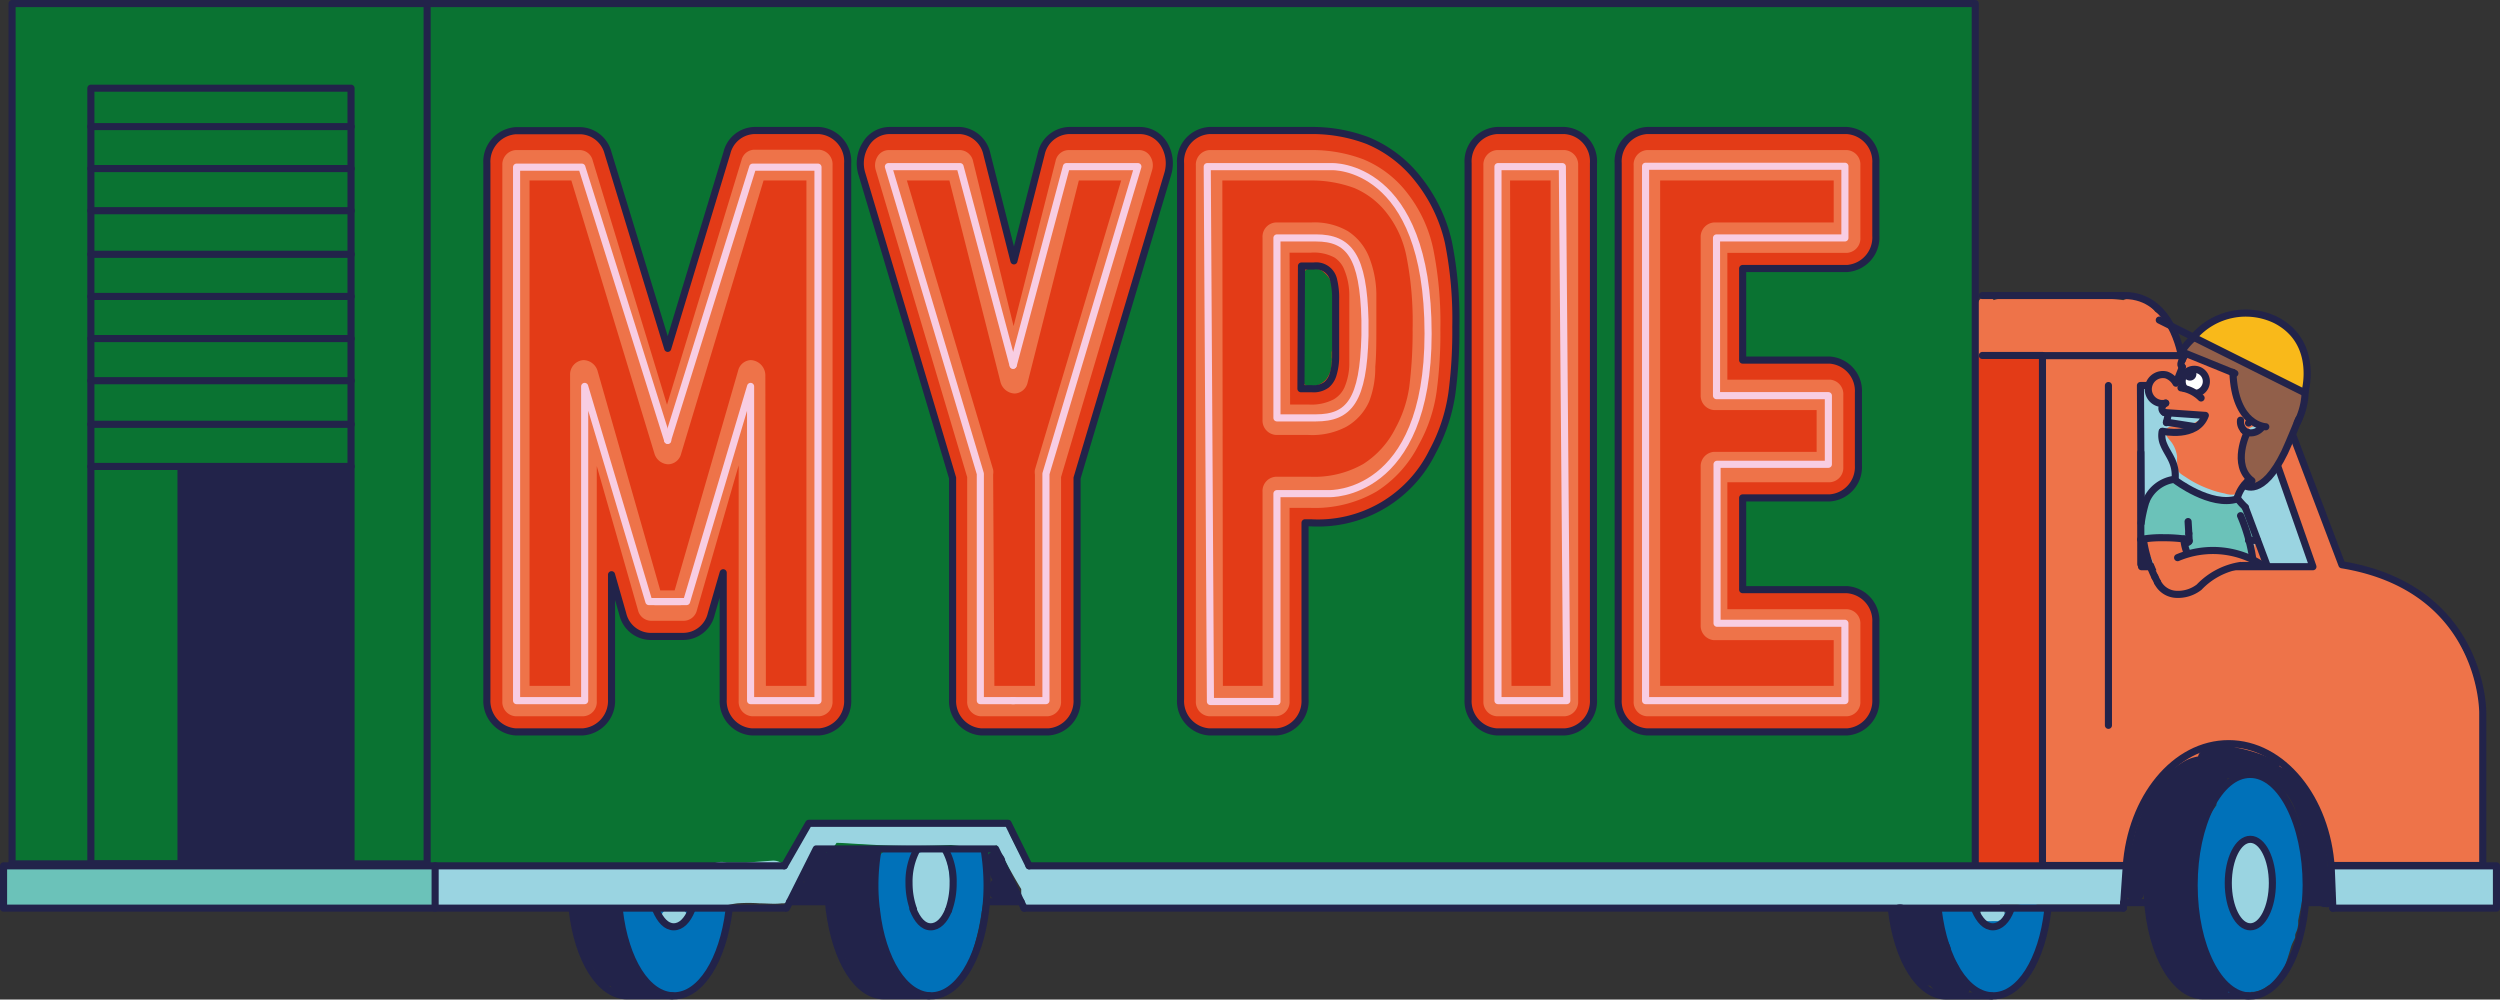 <svg xmlns="http://www.w3.org/2000/svg" viewBox="0 0 140.59 56.21"><rect x="0" y="0" width="140.59" height="56.21" fill="#333333" stroke="none"/><defs><style>.cls-1{fill:#0a7332;}.cls-2{fill:#ee7349;}.cls-3,.cls-8{fill:#9ad4e1;}.cls-4{fill:#e33b17;}.cls-5{fill:#0071b9;}.cls-6{fill:#6bc2b9;}.cls-13,.cls-7{fill:#22234a;}.cls-13,.cls-14,.cls-8,.cls-9{stroke:#22234a;}.cls-10,.cls-13,.cls-14,.cls-8,.cls-9{stroke-linecap:round;stroke-linejoin:round;stroke-width:0.4px;}.cls-10,.cls-9{fill:none;}.cls-10{stroke:#f8cde2;}.cls-11{fill:#fff;}.cls-12{fill:#915f4a;}.cls-14{fill:#f9b91a;}</style></defs><g id="Layer_2" data-name="Layer 2"><g id="Layer_1-2" data-name="Layer 1"><polygon class="cls-1" points="111.08 48.55 0.68 49.22 0.68 0.27 111.08 0.2 111.08 48.55"/><polygon class="cls-1" points="24.02 48.55 0.92 49.22 0.92 0.27 24.02 0.2 24.02 48.55"/><path class="cls-2" d="M139.57,42.81a13.78,13.78,0,0,0-.58-5.23,9.78,9.78,0,0,0-.61-1.31,1.07,1.07,0,0,0-.21-.56,10.28,10.28,0,0,0-6.64-4,21.41,21.41,0,0,0-.72-2.27l-.14-.15c-.53-1.67-1.11-3.23-1.68-4.88a7.38,7.38,0,0,0-1.94-3.56c-1.22-1-3-.78-4.49-.81,0,0,0,0,0,0a10.17,10.17,0,0,0-.46-1.31,2,2,0,0,0-.9-1.2l0,0a1.06,1.06,0,0,0-.17-.2,2.15,2.15,0,0,0-.46-.33,2.62,2.62,0,0,0-.53-.2.78.78,0,0,0-.4,0,.9.9,0,0,0-.23.08,6.34,6.34,0,0,0-.75-.07c-2.08-.09-4.17-.06-6.24,0a.88.88,0,0,0-.3.07.57.57,0,0,0-.22-.19.44.44,0,0,0-.32,0,.51.51,0,0,0-.37.48c0,.37,0,.74,0,1.12,0,0,0,0,0,.06a1.24,1.24,0,0,0-.1.54,43.93,43.93,0,0,1,.11,5.13c-.08,1.7-.29,3.38-.21,5.08a1.47,1.47,0,0,0,.23.74,2.11,2.11,0,0,0-.08.53c-.07,3-.1,6-.07,9.07s.24,5.88,0,8.79c-.14,1.78,2,2.42,3.21,1.56a1.4,1.4,0,0,0,.74.2,16.69,16.69,0,0,0,4.41-.29c1.53-.43,1.06-2,1.61-3.07,1.07-2.17,2.76-4.27,5.44-3.94,2.43.29,3.43,2.53,4.22,4.55.46,1.21.78,2.41,2.23,2.6a7.48,7.48,0,0,0,3.83-.53,1.45,1.45,0,0,0,1.52.8,1.49,1.49,0,0,0,1.3-1.47C139.58,46.6,139.58,44.7,139.57,42.81Z"/><path class="cls-3" d="M130.07,31.87h-9.64l0-10.08,5.29-.11s.74-.12,1.17,1.05S130.07,31.87,130.07,31.87Z"/><rect class="cls-4" x="111.12" y="19.99" width="3.75" height="28.68"/><path class="cls-5" d="M129.46,47.45c-.32-1.44-1.18-3.89-3-3.85a1.87,1.87,0,0,0-1.58.88,2.24,2.24,0,0,0-.24.67.74.74,0,0,1,0,.14,6,6,0,0,0-1,2.08,12.29,12.29,0,0,0,0,5A1.21,1.21,0,0,0,124,53a5.79,5.79,0,0,0,.27.95c0,.07.08.13.11.2a1.85,1.85,0,0,0-.06.39,1.5,1.5,0,0,0,.44,1.06,1.52,1.52,0,0,0,1.06.44,1.68,1.68,0,0,0,.78-.26l0,0h0l0,0,0,0h.12a1.62,1.62,0,0,0,.81-.34h0a1.69,1.69,0,0,0,.28-.12,1.47,1.47,0,0,0,.54-.54h0a1.07,1.07,0,0,0,.17-.51c.1-.31.2-.61.29-.93s.18-.41.26-.62l0-.1c0-.12.08-.23.11-.34a1.7,1.7,0,0,0,.06-.31c0-.09,0-.19,0-.21l.12-.59a8.26,8.26,0,0,0,.18-1.31A9.31,9.31,0,0,0,129.46,47.45Z"/><path class="cls-5" d="M114.08,50.76a2.26,2.26,0,0,0-1.7,1h0s0,0-.06,0l0,0h0l0,0c-.09,0,0,0,0,0l-.12,0-.07,0h-.28l-.32,0a1.32,1.32,0,0,0-.6-.87,2,2,0,0,0-1.29-.08,1,1,0,0,0-.7,1.23l.31.76a1.43,1.43,0,0,0,.27.43.87.87,0,0,0,0,.48,3.35,3.35,0,0,0,1.26,1.9,2.11,2.11,0,0,0,2.31,0A3.83,3.83,0,0,0,114.31,54a7.06,7.06,0,0,0,.77-2.22A1,1,0,0,0,114.08,50.76Z"/><path class="cls-6" d="M112.28,51.84h0Z"/><polyline class="cls-3" points="131.25 48.69 140.39 48.69 140.39 51.07 131.19 51.07"/><path class="cls-3" d="M119.41,48.69H57.79l-.32-.52c-.08-.12-.16-.24-.23-.36-.17-.34-.35-.67-.5-1h0s0-.09,0-.14a.51.51,0,0,0-.57-.36,3.29,3.29,0,0,0-1.59-.06l-2.65.14c-.81,0-1.61,0-2.43,0s-1.64.1-2.46,0c-.16-.23-.43-.14-.8-.14s-.69,0-.83.27a.5.5,0,0,0-.2.54l0,0a9.28,9.28,0,0,0-.95,1.45,1.24,1.24,0,0,1-.14.18.83.83,0,0,0-.69-.29l-1.48.11c-.32,0-.64,0-1,0l-.08,0a1.13,1.13,0,0,0-1,.21c-.24,0-15.39-.28-15.39,0a16.82,16.82,0,0,0,0,2.13c.09.43,15.46.32,15.87.22a5.29,5.29,0,0,1,1.11-.27,8.83,8.83,0,0,1,1.26,0c.41,0,.82.05,1.23,0a.94.94,0,0,0,.65-.21,1.69,1.69,0,0,0,.3-.54c.34-.74.68-1.48,1-2.22a1.07,1.07,0,0,0,.32.05.89.89,0,0,0,.82-.48c.48,0,1,.06,1.44.07a41.38,41.38,0,0,0,5,.05,11.65,11.65,0,0,0,2.36.08.83.83,0,0,0,.21-.06,6.52,6.52,0,0,0,.38.68c.31.6.65,1.2,1,1.78v1h54.09l0,0-.08.1a.45.45,0,0,0-.07.25l0,.13a.38.38,0,0,0,.13.22.58.58,0,0,0,.12.1l0,0,.11,0,.12,0a1.08,1.08,0,0,0,.19,0h.09l.15,0,.07,0,.14-.06h0a.44.44,0,0,0,.14-.13.56.56,0,0,0,.09-.17.45.45,0,0,0,0-.2.6.6,0,0,0-.06-.19l-.08-.1-.13-.08h6.93Z"/><path class="cls-7" d="M50.85,55.22a2.72,2.72,0,0,1-1-1.37,5.06,5.06,0,0,1-.56-1.64,17.14,17.14,0,0,1,0-3.92.5.5,0,0,0-.48-.63l-1.14.07a1.68,1.68,0,0,0-.8.14.64.64,0,0,0-.21.25.5.5,0,0,0-.88,0,11.41,11.41,0,0,0-.55,1.24.43.43,0,0,0,0,.25l-.06,0h0a.74.74,0,0,0-.38.34c-.12.22-.35.46-.15.62a.93.93,0,0,0,.93,0h.07s.12.07,0,0a1,1,0,0,0,.77.12c.18-.08.09-.28.08-.48s0-.62,0-.93v-.05c0-.06,0,0,0,0s0-.08,0-.09l.06-.22,0,0a4,4,0,0,0,.09.64.66.66,0,0,0,0,.15A7.77,7.77,0,0,0,47,52.55a13.23,13.23,0,0,0,1.18,2.6,1.59,1.59,0,0,0,.92.77A5,5,0,0,0,51,56C51.44,56,51.33,55.49,50.85,55.22Z"/><path class="cls-7" d="M57.07,50c-.18-.38-.37-.75-.55-1.12l0-.07,0,0h0a.14.14,0,0,1,0-.07s0-.06,0,0h0a.41.41,0,0,1,0-.11,1.67,1.67,0,0,0,0-.31.81.81,0,0,0-.31-.4.5.5,0,0,0-.64.74.76.76,0,0,1,0,.15,2,2,0,0,0,.24.68.53.53,0,0,0-.18.51h0c0-.12,0,0,0,0h0a.5.5,0,0,0,.35.6,2.17,2.17,0,0,0,.44,0h0a.48.48,0,0,0,.59.08A.5.5,0,0,0,57.07,50Z"/><path class="cls-7" d="M36.38,55.15a2,2,0,0,1-.57-.68,6.07,6.07,0,0,1-.48-.91,3.19,3.19,0,0,1-.43-1.9.51.51,0,0,0-.48-.64l-1.8,0a.51.51,0,0,0-.49.63,3.49,3.49,0,0,0,.5,1.07h0a2.64,2.64,0,0,0,.28.94c.21.41.48.81.73,1.2.07.12.15.24.23.35a.57.57,0,0,0,.46.24,1.24,1.24,0,0,0,.17.27,1,1,0,0,0,.77.31c.29,0,.95-.06,1.24-.07C37,56,36.81,55.4,36.38,55.15Z"/><path class="cls-5" d="M40.89,51.17A4,4,0,0,0,39.45,51c-.47.09-1.7,0-2.17,0A9.58,9.58,0,0,1,34.83,51c.06.15.34,1.43.4,1.57a1.18,1.18,0,0,0,.07.2c.21.53.23,1.12.49,1.63A2.55,2.55,0,0,0,38,55.86a2.52,2.52,0,0,0,2-1.6c.39-.83.6-1.76.92-2.62,0,0,0,0,0-.06C40.81,51.81,41.19,51.25,40.89,51.17Z"/><path class="cls-6" d="M19.21,51.11l.14,0h.18l0,0a13.5,13.5,0,0,0,3,0c.66,0,1.33-.17,2-.23V48.69H.2v2.44H18.86A.67.67,0,0,1,19.21,51.11Z"/><path class="cls-5" d="M54.28,47.63a6.42,6.42,0,0,1-2.29.11c-.86-.06-2.47-.4-2.69.8a5.88,5.88,0,0,0,0,1.39c0,.42,0,.84.08,1.26A7,7,0,0,0,50,53.57a.13.13,0,0,0,0,.06,3.2,3.2,0,0,0,1.22,1.9,2.39,2.39,0,0,0,.92.51,1.57,1.57,0,0,0,1.41-.48,4.21,4.21,0,0,0,1.08-1.86,13.75,13.75,0,0,0,.57-2.38c.08-.45.14-.91.2-1.36a5.72,5.72,0,0,0,.1-1.37A1,1,0,0,0,54.28,47.63Z"/><path class="cls-3" d="M53.17,48.15a.52.52,0,0,0-.62-.35l-.6.1a.88.88,0,0,0-.58.25,1.08,1.08,0,0,0-.16.68c0,.2,0,.4,0,.59,0,.38,0,.77,0,1.15a1.09,1.09,0,0,0,.36.83,1,1,0,0,0,.24.53.75.75,0,0,0,.87.14c.41-.22.54-.78.63-1.19A5.17,5.17,0,0,0,53.17,48.15Z"/><path class="cls-3" d="M38.53,51.26l-.08-.1a.61.61,0,0,0-.22-.13l-.13,0a.55.55,0,0,0-.22.06h0l.06,0-.09,0h-.05a.49.49,0,0,0-.17,0,.3.3,0,0,0-.18.06.29.29,0,0,0-.14.13.28.28,0,0,0-.09.17l0,.13a.43.43,0,0,0,.07.25l.07.11a.51.51,0,0,0,.23.12l.23,0h.11a1.6,1.6,0,0,0,.23,0l.22-.09a.58.58,0,0,0,.14-.13.56.56,0,0,0,.09-.17.46.46,0,0,0,0-.2A.33.33,0,0,0,38.53,51.26Z"/><ellipse class="cls-8" cx="126.55" cy="49.66" rx="1.24" ry="2.46"/><ellipse class="cls-9" cx="126.54" cy="49.78" rx="3.15" ry="6.23"/><path class="cls-9" d="M126.54,43.55H123.9c-1.75,0-3.16,2.79-3.16,6.23S122.15,56,123.9,56h2.54"/><path class="cls-9" d="M113.07,51.18c-.22.57-.58.94-1,.94s-.75-.37-1-.94"/><path class="cls-9" d="M115.16,51.18C114.84,54,113.59,56,112.09,56S109.34,54,109,51.19"/><path class="cls-9" d="M106.37,51.17c.32,2.78,1.57,4.84,3.07,4.84H112"/><path class="cls-9" d="M119.41,51.07l.16-2.32c.26-3.88,2.74-6.93,5.76-6.93s5.53,3.08,5.77,7l.09,2.26"/><path class="cls-9" d="M53.34,51.19c-.23.57-.58.93-1,.93s-.76-.39-1-1"/><path class="cls-9" d="M53.15,47.77a3.69,3.69,0,0,1,.45,1.89,4.37,4.37,0,0,1-.26,1.53"/><path class="cls-9" d="M51.37,51.13a4.34,4.34,0,0,1-.25-1.47,3.81,3.81,0,0,1,.44-1.88"/><path class="cls-9" d="M55.42,51.24C55.09,54,53.84,56,52.36,56S49.61,54,49.29,51.19"/><path class="cls-9" d="M55.36,47.87a12.86,12.86,0,0,1,.15,1.91,11.56,11.56,0,0,1-.09,1.46"/><path class="cls-9" d="M49.29,51.19a10.67,10.67,0,0,1-.09-1.41,11.62,11.62,0,0,1,.16-1.91"/><path class="cls-9" d="M46.64,51.19C47,54,48.21,56,49.71,56h2.54"/><path class="cls-9" d="M46.64,51.19a12.74,12.74,0,0,1-.08-1.41,11.65,11.65,0,0,1,.15-1.91"/><path class="cls-9" d="M38.89,51.18c-.23.57-.58.94-1,.94s-.75-.37-1-.94"/><path class="cls-9" d="M41,51.18C40.65,54,39.4,56,37.9,56S35.15,54,34.83,51.19"/><path class="cls-9" d="M32.18,51.17C32.5,54,33.76,56,35.26,56H37.8"/><rect class="cls-9" x="0.68" y="0.2" width="23.34" height="48.38"/><rect class="cls-9" x="5.11" y="4.96" width="14.63" height="43.62"/><line class="cls-9" x1="119.41" y1="51.07" x2="57.59" y2="51.07"/><line class="cls-9" x1="120.69" y1="50.76" x2="119.42" y2="50.76"/><line class="cls-9" x1="131.13" y1="50.76" x2="129.74" y2="50.76"/><polyline class="cls-9" points="131.25 48.69 140.39 48.69 140.39 51.07 131.19 51.07"/><line class="cls-9" x1="57.87" y1="48.69" x2="119.42" y2="48.69"/><polyline class="cls-9" points="44.15 51.07 0.2 51.07 0.2 48.69 44.1 48.69"/><path class="cls-9" d="M131.19,48.67h8.43V40.08s.07-7-7.92-8.32L128,22a3.13,3.13,0,0,0-2.93-2H114.86V48.67h4.64"/><line class="cls-9" x1="114.86" y1="19.99" x2="111.48" y2="19.99"/><path class="cls-9" d="M122.67,20s-.53-3.38-3.19-3.38h-8"/><path class="cls-9" d="M130.07,31.87h-9.64l-.06-10.19h5.32s.74-.12,1.17,1.05S130.07,31.87,130.07,31.87Z"/><line class="cls-9" x1="118.57" y1="21.68" x2="118.57" y2="40.79"/><line class="cls-9" x1="24.47" y1="48.69" x2="24.47" y2="51.07"/><polyline class="cls-9" points="57.59 51.07 55.99 47.74 45.9 47.74 44.23 51.07"/><polyline class="cls-9" points="44.11 48.69 45.48 46.3 56.69 46.3 57.87 48.69"/><line class="cls-9" x1="44.41" y1="50.71" x2="46.56" y2="50.71"/><line class="cls-9" x1="55.51" y1="50.71" x2="57.42" y2="50.71"/><polyline class="cls-9" points="24.02 0.2 111.08 0.2 111.08 48.55"/><path class="cls-7" d="M131.32,50.22a.28.28,0,0,0-.09-.17h0l0-.11a.56.56,0,0,0-.09-.17.73.73,0,0,0-.09-.08c0-.38-.11-.79-.14-1a9.74,9.74,0,0,0-1.46-4.58,3.06,3.06,0,0,0-1.25-1,.4.4,0,0,0-.23-.33,8.52,8.52,0,0,0-2.08-.71,3.14,3.14,0,0,0-1.77,0h0l-.28.13a.57.57,0,0,0-.23.34,2.39,2.39,0,0,0-.93.37A5.36,5.36,0,0,0,121,44.53a11.49,11.49,0,0,0-1.37,5.22.41.41,0,0,0-.06.25l0,.21a.5.5,0,0,0,1,0,18.42,18.42,0,0,1,.52-3.46c-.11.66-.21,1.31-.32,2a1.22,1.22,0,0,0,.09.71l0,0a2.91,2.91,0,0,0-.13,1.8,5.87,5.87,0,0,0,.37,1.32c.19.5.4,1,.63,1.45a2.64,2.64,0,0,0,.79,1.16.36.36,0,0,0,.1.15,3.37,3.37,0,0,0,2.08.75.51.51,0,0,0,.57-.23.48.48,0,0,0-.08-.6,6.39,6.39,0,0,1-.54-.5,2.85,2.85,0,0,1-.23-.26l-.05-.07,0,0,0,0-.06-.09a3.7,3.7,0,0,1-.21-.33l-.39-1h0a.76.76,0,0,0,0-.16c-.09-1.09-.2-2.17-.31-3.25a1.31,1.31,0,0,0-.18-.5,5.75,5.75,0,0,1,.33-1.36A9.46,9.46,0,0,1,124,46.3c.43-.89,1-1.73,1.32-2.66a.68.68,0,0,0,0-.2h0a8.26,8.26,0,0,1,2.47.53,3,3,0,0,1,1.32,1.68,9.58,9.58,0,0,1,.58,2.16c.07.38.11.77.15,1.15l0,.15a.42.42,0,0,0-.23.41c0,.36-.14.64.1,1a.67.67,0,0,0,.65.28.43.43,0,0,0,.11.12.56.56,0,0,0,.17.09l.14,0a.41.41,0,0,0,.19,0,.24.24,0,0,0,.11-.06.44.44,0,0,0,.13-.14l0-.12a.61.61,0,0,0,0-.27Z"/><path class="cls-7" d="M110.64,55.2a2.33,2.33,0,0,0-.45-.38s0,0,0-.08l0-.27a1,1,0,0,0-.26-.44l-.21-.26,0-.22a1,1,0,0,0-.13-.51,3.16,3.16,0,0,0-.35-.59l-.16-.2c0-.32,0-.74-.26-1s-.66-.09-1-.1a1.43,1.43,0,0,1-.73-.23.51.51,0,0,0-.74.56A8.81,8.81,0,0,0,108,55.19a.53.53,0,0,0,.49.24v0s.08,0,.12.07a1,1,0,0,0,.59.4c.36.06.73.09,1.09.13a.5.5,0,0,0,.46-.31A.51.51,0,0,0,110.64,55.2Z"/><line class="cls-9" x1="5.11" y1="7.12" x2="19.75" y2="7.12"/><line class="cls-9" x1="5.11" y1="9.48" x2="19.75" y2="9.48"/><line class="cls-9" x1="5.11" y1="11.85" x2="19.75" y2="11.85"/><line class="cls-9" x1="5.11" y1="14.3" x2="19.75" y2="14.3"/><line class="cls-9" x1="5.11" y1="16.67" x2="19.75" y2="16.67"/><line class="cls-9" x1="5.11" y1="19.04" x2="19.75" y2="19.04"/><line class="cls-9" x1="5.11" y1="21.41" x2="19.75" y2="21.41"/><line class="cls-9" x1="5.11" y1="23.86" x2="19.75" y2="23.86"/><line class="cls-9" x1="5.11" y1="26.23" x2="19.75" y2="26.23"/><path class="cls-4" d="M46.07,7.34H42.4a1.64,1.64,0,0,0-1.52,1.25l-3.33,11-3.36-11a1.66,1.66,0,0,0-1.53-1.24H29a1.75,1.75,0,0,0-1.62,1.85V39.32A1.75,1.75,0,0,0,29,41.16h3.77a1.75,1.75,0,0,0,1.62-1.84v-7l.63,2.2a1.63,1.63,0,0,0,1.53,1.27h1.89A1.63,1.63,0,0,0,40,34.52l.67-2.31v7.11a1.74,1.74,0,0,0,1.61,1.84h3.78a1.74,1.74,0,0,0,1.61-1.84V9.19A1.74,1.74,0,0,0,46.07,7.34Z"/><path class="cls-4" d="M64.1,7.34h-4a1.66,1.66,0,0,0-1.55,1.33l-1.53,6-1.52-6A1.67,1.67,0,0,0,54,7.34H50a1.56,1.56,0,0,0-1.31.77,2,2,0,0,0-.22,1.67l5.1,17.1V39.32a1.74,1.74,0,0,0,1.61,1.84h3.78a1.74,1.74,0,0,0,1.61-1.84V26.88l5.1-17.1a2.08,2.08,0,0,0-.21-1.67A1.59,1.59,0,0,0,64.1,7.34Z"/><path class="cls-4" d="M81.44,13.6a8.83,8.83,0,0,0-1.71-3.55,7,7,0,0,0-2.81-2.14,8.77,8.77,0,0,0-3.26-.57H68a1.74,1.74,0,0,0-1.61,1.85V39.32A1.74,1.74,0,0,0,68,41.16h3.78a1.74,1.74,0,0,0,1.61-1.84V29.4h.31a7.17,7.17,0,0,0,6.86-4,9.82,9.82,0,0,0,1.09-3.29,26.43,26.43,0,0,0,.22-3.73A22,22,0,0,0,81.44,13.6ZM75,19.09a6,6,0,0,1-.11.72,2.64,2.64,0,0,1,0,.28.6.6,0,0,1,0,.24,1.56,1.56,0,0,1-.31,1,1.25,1.25,0,0,1-.87.41c-.29,0-.49-.22-.57-.51a.2.2,0,0,1,0-.09.35.35,0,0,1,0-.11,35.43,35.43,0,0,1,0-3.57,4.75,4.75,0,0,1,0-1.41v0l0-.06a.73.73,0,0,1,.43-.87.87.87,0,0,1,.45,0,.64.64,0,0,1,.43.2,1.4,1.4,0,0,1,.32.36,3.17,3.17,0,0,1,.31,1.19,8.93,8.93,0,0,1,0,1.16C75.1,18.36,75.08,18.72,75,19.09Z"/><path class="cls-4" d="M88,7.34H84.17a1.74,1.74,0,0,0-1.61,1.85V39.32a1.74,1.74,0,0,0,1.61,1.84H88a1.74,1.74,0,0,0,1.61-1.84V9.19A1.74,1.74,0,0,0,88,7.34Z"/><path class="cls-4" d="M103.87,15.1a1.75,1.75,0,0,0,1.62-1.85V9.19a1.75,1.75,0,0,0-1.62-1.85H92.61A1.74,1.74,0,0,0,91,9.19V39.32a1.74,1.74,0,0,0,1.61,1.84h11.26a1.75,1.75,0,0,0,1.62-1.84V35a1.75,1.75,0,0,0-1.62-1.84H98V28h4.9a1.74,1.74,0,0,0,1.61-1.84V22.09a1.74,1.74,0,0,0-1.61-1.84H98V15.1Z"/><path class="cls-9" d="M46.07,7.34H42.4a1.64,1.64,0,0,0-1.52,1.25l-3.33,11-3.36-11a1.66,1.66,0,0,0-1.53-1.24H29a1.75,1.75,0,0,0-1.62,1.85V39.32A1.75,1.75,0,0,0,29,41.16h3.77a1.75,1.75,0,0,0,1.62-1.84v-7l.63,2.2a1.63,1.63,0,0,0,1.53,1.27h1.89A1.63,1.63,0,0,0,40,34.52l.67-2.31v7.11a1.74,1.74,0,0,0,1.61,1.84h3.78a1.74,1.74,0,0,0,1.61-1.84V9.19A1.74,1.74,0,0,0,46.07,7.34Z"/><path class="cls-9" d="M64.1,7.34h-4a1.66,1.66,0,0,0-1.55,1.33l-1.53,6-1.52-6A1.67,1.67,0,0,0,54,7.34H50a1.56,1.56,0,0,0-1.31.77,2,2,0,0,0-.22,1.67l5.1,17.1V39.32a1.74,1.74,0,0,0,1.61,1.84h3.78a1.74,1.74,0,0,0,1.61-1.84V26.88l5.1-17.1a2.08,2.08,0,0,0-.21-1.67A1.59,1.59,0,0,0,64.1,7.34Z"/><path class="cls-9" d="M79.73,10.05a7,7,0,0,0-2.81-2.14,8.77,8.77,0,0,0-3.26-.57H68a1.74,1.74,0,0,0-1.61,1.85V39.32A1.74,1.74,0,0,0,68,41.16h3.78a1.74,1.74,0,0,0,1.61-1.84V29.4h.31a7.17,7.17,0,0,0,6.86-4,9.82,9.82,0,0,0,1.09-3.29,26.43,26.43,0,0,0,.22-3.73,22,22,0,0,0-.42-4.77A8.83,8.83,0,0,0,79.73,10.05Z"/><path class="cls-9" d="M88,7.34H84.17a1.74,1.74,0,0,0-1.61,1.85V39.32a1.74,1.74,0,0,0,1.61,1.84H88a1.74,1.74,0,0,0,1.61-1.84V9.19A1.74,1.74,0,0,0,88,7.34Z"/><path class="cls-9" d="M103.87,15.1a1.75,1.75,0,0,0,1.62-1.85V9.19a1.75,1.75,0,0,0-1.62-1.85H92.61A1.74,1.74,0,0,0,91,9.19V39.32a1.74,1.74,0,0,0,1.61,1.84h11.26a1.75,1.75,0,0,0,1.62-1.84V35a1.75,1.75,0,0,0-1.62-1.84H98V28h4.9a1.74,1.74,0,0,0,1.61-1.84V22.09a1.74,1.74,0,0,0-1.61-1.84H98V15.1Z"/><path class="cls-2" d="M46.07,40.28H42.29a.81.81,0,0,1-.75-.85V26.17l-2.35,8.15a.77.77,0,0,1-.71.59H36.59a.77.77,0,0,1-.71-.59l-2.32-8.11V39.43a.8.8,0,0,1-.75.85H29a.8.8,0,0,1-.75-.85V9.3A.81.81,0,0,1,29,8.44h3.62a.76.76,0,0,1,.71.58l4.18,13.74L41.7,9a.76.76,0,0,1,.7-.58h3.67a.82.82,0,0,1,.75.86V39.43A.81.81,0,0,1,46.07,40.28Zm-3-1.71h2.28V10.15H42.94L38.3,25.53a.77.77,0,0,1-.71.58.84.84,0,0,1-.78-.58L32.13,10.15H29.78V38.57h2.28V21.1a.81.81,0,0,1,.75-.85.85.85,0,0,1,.79.59L37.13,33.2h.81l3.57-12.36a.77.77,0,0,1,.71-.59.86.86,0,0,1,.82.85Z"/><path class="cls-2" d="M58.92,40.28H55.14a.81.81,0,0,1-.75-.85V26.83L49.25,9.57a.94.94,0,0,1,.1-.77A.74.74,0,0,1,50,8.44h4a.78.78,0,0,1,.72.62L57,18.34l2.36-9.28a.76.76,0,0,1,.72-.62h4a.73.73,0,0,1,.61.36.94.94,0,0,1,.1.77L59.67,26.83v12.6A.81.81,0,0,1,58.92,40.28Zm-3-1.71h2.28V26.69a.9.9,0,0,1,0-.28l4.85-16.26H60.67L57.79,21.51a.78.78,0,0,1-.72.62.86.86,0,0,1-.8-.62L53.39,10.15H51l4.85,16.26a.9.9,0,0,1,0,.28Z"/><path class="cls-2" d="M71.77,40.28H68a.81.81,0,0,1-.75-.85V9.3A.82.82,0,0,1,68,8.44h5.67a8.12,8.12,0,0,1,3,.52,6,6,0,0,1,2.45,1.87A7.68,7.68,0,0,1,80.6,14a20.94,20.94,0,0,1,.4,4.52,24.15,24.15,0,0,1-.22,3.57,8.58,8.58,0,0,1-1,2.93,6.69,6.69,0,0,1-2.35,2.61,6.93,6.93,0,0,1-3.77.93H72.52V39.43A.81.81,0,0,1,71.77,40.28Zm-3-1.71H71V27.66a.8.8,0,0,1,.75-.85h1.92a5.56,5.56,0,0,0,3-.72,5.08,5.08,0,0,0,1.8-2,6.92,6.92,0,0,0,.78-2.32,24.94,24.94,0,0,0,.19-3.29,18.91,18.91,0,0,0-.35-4.08A5.76,5.76,0,0,0,78,12a4.54,4.54,0,0,0-1.85-1.43,6.94,6.94,0,0,0-2.49-.42H68.74Zm4.84-14.11H71.77A.81.81,0,0,1,71,23.6V13.36a.8.8,0,0,1,.75-.85h2A3.75,3.75,0,0,1,75.8,13,3.11,3.11,0,0,1,77,14.48a5.83,5.83,0,0,1,.4,2c0,.64,0,1.33,0,2s0,1.5-.06,2.14A5.32,5.32,0,0,1,77,22.57,3.08,3.08,0,0,1,75.71,24,4.1,4.1,0,0,1,73.58,24.46Zm-1.06-1.71h1.06A2.72,2.72,0,0,0,75,22.46a1.49,1.49,0,0,0,.61-.68,3.5,3.5,0,0,0,.27-1.24c0-.6,0-1.28,0-2s0-1.35,0-2a3.75,3.75,0,0,0-.27-1.34,1.43,1.43,0,0,0-.57-.72,2.45,2.45,0,0,0-1.34-.27H72.52Z"/><path class="cls-9" d="M73.16,21.86h.62a1.23,1.23,0,0,0,.83-.23,1.19,1.19,0,0,0,.35-.55,3.46,3.46,0,0,0,.15-1c0-.49,0-1,0-1.63s0-1.1,0-1.6A4.28,4.28,0,0,0,75,15.76a1,1,0,0,0-1.11-.8h-.7Z"/><path class="cls-2" d="M88,40.28H84.17a.81.81,0,0,1-.75-.85V9.3a.82.82,0,0,1,.75-.86H88a.82.82,0,0,1,.75.86V39.43A.81.81,0,0,1,88,40.28Zm-3-1.71H87.2V10.15H84.92Z"/><path class="cls-2" d="M103.87,40.28H92.61a.8.8,0,0,1-.74-.85V9.3a.81.81,0,0,1,.74-.86h11.26a.81.81,0,0,1,.75.86v4.06a.81.81,0,0,1-.75.86H97.14v7.13h5.77a.81.81,0,0,1,.75.86v4.06a.81.81,0,0,1-.75.85H97.14v7.14h6.73a.8.8,0,0,1,.75.85v4.32A.8.8,0,0,1,103.87,40.28ZM93.36,38.57h9.76V36H96.39a.81.81,0,0,1-.75-.86V26.27a.81.81,0,0,1,.75-.86h5.77V23.06H96.39a.81.81,0,0,1-.75-.85V13.36a.81.81,0,0,1,.75-.85h6.73V10.15H93.36Z"/><path class="cls-10" d="M38.26,33.83H36.49l-3.61-12.1V39.4H29.05v-30c.13,0,3.67,0,3.67,0l4.83,15.37"/><path class="cls-10" d="M36.83,33.83h1.78l3.6-12.1V39.4H46v-30c-.12,0-3.67,0-3.67,0L37.54,24.75"/><polyline class="cls-10" points="56.97 20.54 53.99 9.37 49.96 9.37 55.13 26.64 55.13 39.4 57.03 39.4"/><polyline class="cls-10" points="56.98 20.54 59.97 9.37 63.99 9.37 58.82 26.64 58.82 39.4 56.92 39.4"/><path class="cls-10" d="M67.89,9.37l7,0s5.42-.22,5.42,9.39c0,9.21-5.57,9-5.57,9H71.81l0,11.69H68.07Z"/><path class="cls-10" d="M71.81,19.24V13.38H74c1.87,0,2.67,1,2.76,4.63v.86c-.09,3.67-.89,4.63-2.76,4.63H71.81V19.17"/><polygon class="cls-10" points="84.24 9.37 87.86 9.37 88.11 39.4 84.24 39.4 84.24 9.37"/><polygon class="cls-10" points="92.54 9.35 103.75 9.35 103.75 13.38 96.53 13.38 96.53 22.25 102.82 22.25 102.82 26.11 96.56 26.11 96.56 35.05 103.75 35.05 103.75 39.4 92.54 39.4 92.54 9.35"/><path class="cls-6" d="M120.41,29.42a3.89,3.89,0,0,1,.3-1.16,2.27,2.27,0,0,1,.58-.83,1.47,1.47,0,0,1,.91-.43.72.72,0,0,1,.38.21,3.61,3.61,0,0,0,.51.36,11.21,11.21,0,0,0,1.11.52s0,0,0,0a2,2,0,0,0,.88,0,.85.85,0,0,1,.83.11,1.74,1.74,0,0,1,.41.71l.46,1.08c.09.22-.18.42-.37.36l0,.11a.2.2,0,0,1,.06.17h0a1.72,1.72,0,0,1,.07.21.29.29,0,0,1-.17.35.28.28,0,0,1-.36-.12l0,0h-.11c-.44,0-.89-.08-1.33-.1a4.51,4.51,0,0,0-1.22.11.44.44,0,0,1-.43-.73l0,0a7,7,0,0,0-1.12,0,3,3,0,0,1-1.22,0C120.26,30.15,120.37,29.75,120.41,29.42Z"/><path class="cls-2" d="M120.62,30.5a.3.3,0,0,1,.43-.18c.2.09.53,0,.73-.06a2.17,2.17,0,0,1,.8.09.29.29,0,0,1,.17.43s.24.27.22.32c.2.22.87-.21,1.15-.15s1.54.1,2,.13a2.46,2.46,0,0,1,.77.4,1,1,0,0,1-.11-.17.75.75,0,0,1,0-.16s0,0,0-.08V31h0a2,2,0,0,1,0-.35.14.14,0,0,1,.18-.14.32.32,0,0,1,.14.08.2.2,0,0,1,0,.08,2.41,2.41,0,0,1,.34.85.15.15,0,0,1,0,.14.14.14,0,0,1-.14,0l-.06,0c.1.09.13.15,0,.14a5.22,5.22,0,0,0-2.88.71l-.06.05a.41.41,0,0,1-.3.3l-.14,0-.14.1a1.9,1.9,0,0,1-1.5.37c-.54-.2-.72-.73-.93-1.21l-.35-.82C120.73,31.09,120.51,30.77,120.62,30.5Z"/><line class="cls-9" x1="120.87" y1="31.8" x2="120.66" y2="31.8"/><path class="cls-9" d="M126.27,28.54l1.22,3.26h-1.37"/><path class="cls-2" d="M124,23.44s0,0,0,0v0Z"/><path class="cls-2" d="M120.82,22s0,0,0,0a1.11,1.11,0,0,0,.07.16l.11.15,0,0a.83.83,0,0,0,.18.13.78.78,0,0,0,.21.09l.08,0h.08a.49.49,0,0,0,0,.27.44.44,0,0,0,.43.32,4.5,4.5,0,0,1,.64,0h.22l.36.05c.19,0,.39,0,.58,0h.13c-.08,0,0,0,0,0a.29.29,0,0,0,0,.09v0l0,.05-.08.12,0,.05-.09.1-.1.1,0,0,0,0h0l-.06,0-.12.07-.13.07h0s0,0,0,0l-.1,0s0,0,0,0h-.14l-.36,0a.51.51,0,0,0-.32.15c-.29,0-.64,0-.62.36,0,.22.24.41.36.59a1.71,1.71,0,0,1,.28.76,3.34,3.34,0,0,0,.06.78c.07.17.29.28.44.38a5.94,5.94,0,0,0,1.38.69,4.52,4.52,0,0,0,.8.22,1.17,1.17,0,0,0,.61.05c.21-.08.29-.31.38-.49a4,4,0,0,0,.32-.66c.14-.48-.22-1-.27-1.5s.14-1.17.75-1.2a.3.3,0,0,0,.21-.5c-.15-.19-.39-.19-.56-.34a1.55,1.55,0,0,1-.37-.58,3.82,3.82,0,0,1-.34-1.76.27.27,0,0,0-.14-.25,5.5,5.5,0,0,0-1-.31l0,0a3.28,3.28,0,0,0-.78-.37.26.26,0,0,0-.21,0,1.86,1.86,0,0,1-.28-.21.29.29,0,0,0-.41,0,.67.67,0,0,0-.13.69.81.81,0,0,1,0,.09v0a1.79,1.79,0,0,1-.12.24l-.19.38-.05-.06c-.06-.06-.12-.1-.18-.15l-.08-.05-.22-.09-.22,0h-.08a.78.78,0,0,0-.21,0,.6.6,0,0,0-.25.13l-.08.06a.71.71,0,0,0-.1.14.54.54,0,0,0-.09.27A.61.61,0,0,0,120.82,22Z"/><path class="cls-11" d="M122.74,21.75l0-.38a2.2,2.2,0,0,1,.06-.37l.29-.12h0a.41.41,0,0,0,.11-.07l0-.05a.08.08,0,0,0,0-.07h.2a.6.6,0,0,1,.45.14.82.82,0,0,1,0,.89,2,2,0,0,1-.24.4,1.25,1.25,0,0,1-.16.17l0,0h0s0,0,0,0l-.1-.09a.87.87,0,0,0-.3-.16c-.11,0-.23,0-.34-.06l-.11,0A.22.22,0,0,0,122.74,21.75Z"/><path class="cls-9" d="M122.46,31.36a5.1,5.1,0,0,1,4.67.36"/><path class="cls-9" d="M121.33,32.74a1.23,1.23,0,0,0,1,.68,1.94,1.94,0,0,0,1.34-.4A4.08,4.08,0,0,1,126,31.8"/><path class="cls-9" d="M123,31.1a2.41,2.41,0,0,1-.18-.71"/><path class="cls-9" d="M121.18,32.44a7,7,0,0,1-.63-2"/><path class="cls-9" d="M121.33,32.74l-.15-.3"/><path class="cls-9" d="M125.81,28s.12.2.46.53"/><path class="cls-12" d="M123.35,19a.55.55,0,0,0,.16-.44l1,.47c.63.29,1.3.5,1.92.81s1.15.72,1.78,1a3.46,3.46,0,0,0,1.47.46v.21l0,.1a.56.56,0,0,0,0,.4c0,.17-.07.34-.11.52a14.57,14.57,0,0,1-.6,1.72,12.31,12.31,0,0,1-.73,1.76c-.13.24-.29.47-.44.7s-.3.33-.44.51c-.3-.05-.76.2-1.06.11a.52.52,0,0,1-.07-.15.35.35,0,0,0-.11-.62c0-.11,0-.21,0-.29a4,4,0,0,1,.15-1.76.3.3,0,0,0,0-.21s0,0,0,0a1.08,1.08,0,0,0,.31,0l.3-.05a.22.22,0,0,0,.15-.12.24.24,0,0,0,0-.12.25.25,0,0,0-.18-.24l-.22-.07a.28.28,0,0,0,0-.12,11.8,11.8,0,0,1-.88-1.44,2.41,2.41,0,0,1-.18-.7l.07-.06s0-.08-.09-.17a.54.54,0,0,0-.15-.3,1.79,1.79,0,0,0-.7-.32,8.58,8.58,0,0,1-.83-.35c-.43-.2-.85-.41-1.28-.6C122.82,19.45,123.08,19.23,123.35,19Z"/><path class="cls-9" d="M122.71,20.27s-.15.27,0,.35"/><path class="cls-9" d="M122.72,20.25a2.58,2.58,0,0,1,.18-.32"/><path class="cls-9" d="M121.59,24.27a1.26,1.26,0,0,0,.09.73c.24.59.72,1,.64,1.95a2,2,0,0,0-1.62,1.2"/><path class="cls-9" d="M121.79,22.67a.41.41,0,0,0-.21.26.27.27,0,0,0,.14.27"/><path class="cls-9" d="M122.65,21.81a2,2,0,0,1,1.13.57"/><path class="cls-13" d="M123,21a.16.16,0,0,0,.12.2.16.16,0,0,0,.19-.12.15.15,0,0,0-.11-.19A.15.15,0,0,0,123,21Z"/><path class="cls-9" d="M126.43,27l-.09.12a2.09,2.09,0,0,0-.53.9"/><path class="cls-9" d="M121.79,22.67a.78.78,0,0,1-.37,0,.81.81,0,0,1-.58-1,.82.82,0,0,1,1-.58,1,1,0,0,1,.53.46l.36-.91"/><path class="cls-9" d="M126.18,24.18a.67.67,0,0,1-.18-.55"/><path class="cls-9" d="M127.22,24a.79.79,0,0,1-.84.32.48.48,0,0,1-.2-.12"/><path class="cls-9" d="M126.55,23.66a.64.64,0,0,1-.1.13"/><path class="cls-9" d="M128.73,19.44a3.93,3.93,0,0,1,.46,4.32"/><path class="cls-9" d="M122.84,21.84a.68.68,0,1,1,.67.28"/><path class="cls-9" d="M121.61,24.25s1.93.43,2.41-.89l-2.3-.16"/><line class="cls-9" x1="121.93" y1="23.32" x2="121.83" y2="23.77"/><path class="cls-9" d="M123.49,24l-1.66-.26"/><path class="cls-9" d="M126.38,24.3s-.92,1.85.26,2.74"/><path class="cls-9" d="M126.21,27.29s1,.76,2.27-1.86c.28-.6.61-1.44.79-1.86"/><path class="cls-9" d="M127.42,24s-1.74-.05-1.85-3.06"/><path class="cls-9" d="M125.68,21l-3-1.22a3.42,3.42,0,0,1,4-1.42"/><path class="cls-14" d="M121.43,18l8.18,4.09s.83-2.82-1.62-4.09a3.86,3.86,0,0,0-4.59.91"/><path class="cls-9" d="M122.32,27s2,1.53,3.49,1.06"/><path class="cls-9" d="M126,29a9.67,9.67,0,0,1,.69,2.46"/><path class="cls-9" d="M120.67,28.23a7.79,7.79,0,0,0-.26,1.19"/><path class="cls-9" d="M122.82,30.31a8.37,8.37,0,0,0-1.15-.07,6.4,6.4,0,0,0-1.29.1"/><path class="cls-9" d="M122.87,30.54c.15,0,.24-.07.24-.11s-.11-.08-.29-.12"/><line class="cls-9" x1="123.09" y1="30" x2="123.05" y2="29.33"/><line class="cls-9" x1="123.11" y1="30.43" x2="123.09" y2="30"/><path class="cls-9" d="M126.45,30.39s.34,0,.5,0"/><path class="cls-7" d="M120.41,31a.2.2,0,0,1,.09-.07.14.14,0,0,1,.11,0,.16.16,0,0,1,.07.09l.08.56a.11.11,0,0,1,0,.11.14.14,0,0,1-.08.07.17.17,0,0,1-.12,0s-.06-.05-.06-.08l-.08-.56A.14.14,0,0,1,120.41,31Z"/><line class="cls-9" x1="120.39" y1="25.44" x2="120.39" y2="31.73"/><rect class="cls-7" x="9.98" y="26.23" width="9.76" height="22.33"/></g></g></svg>